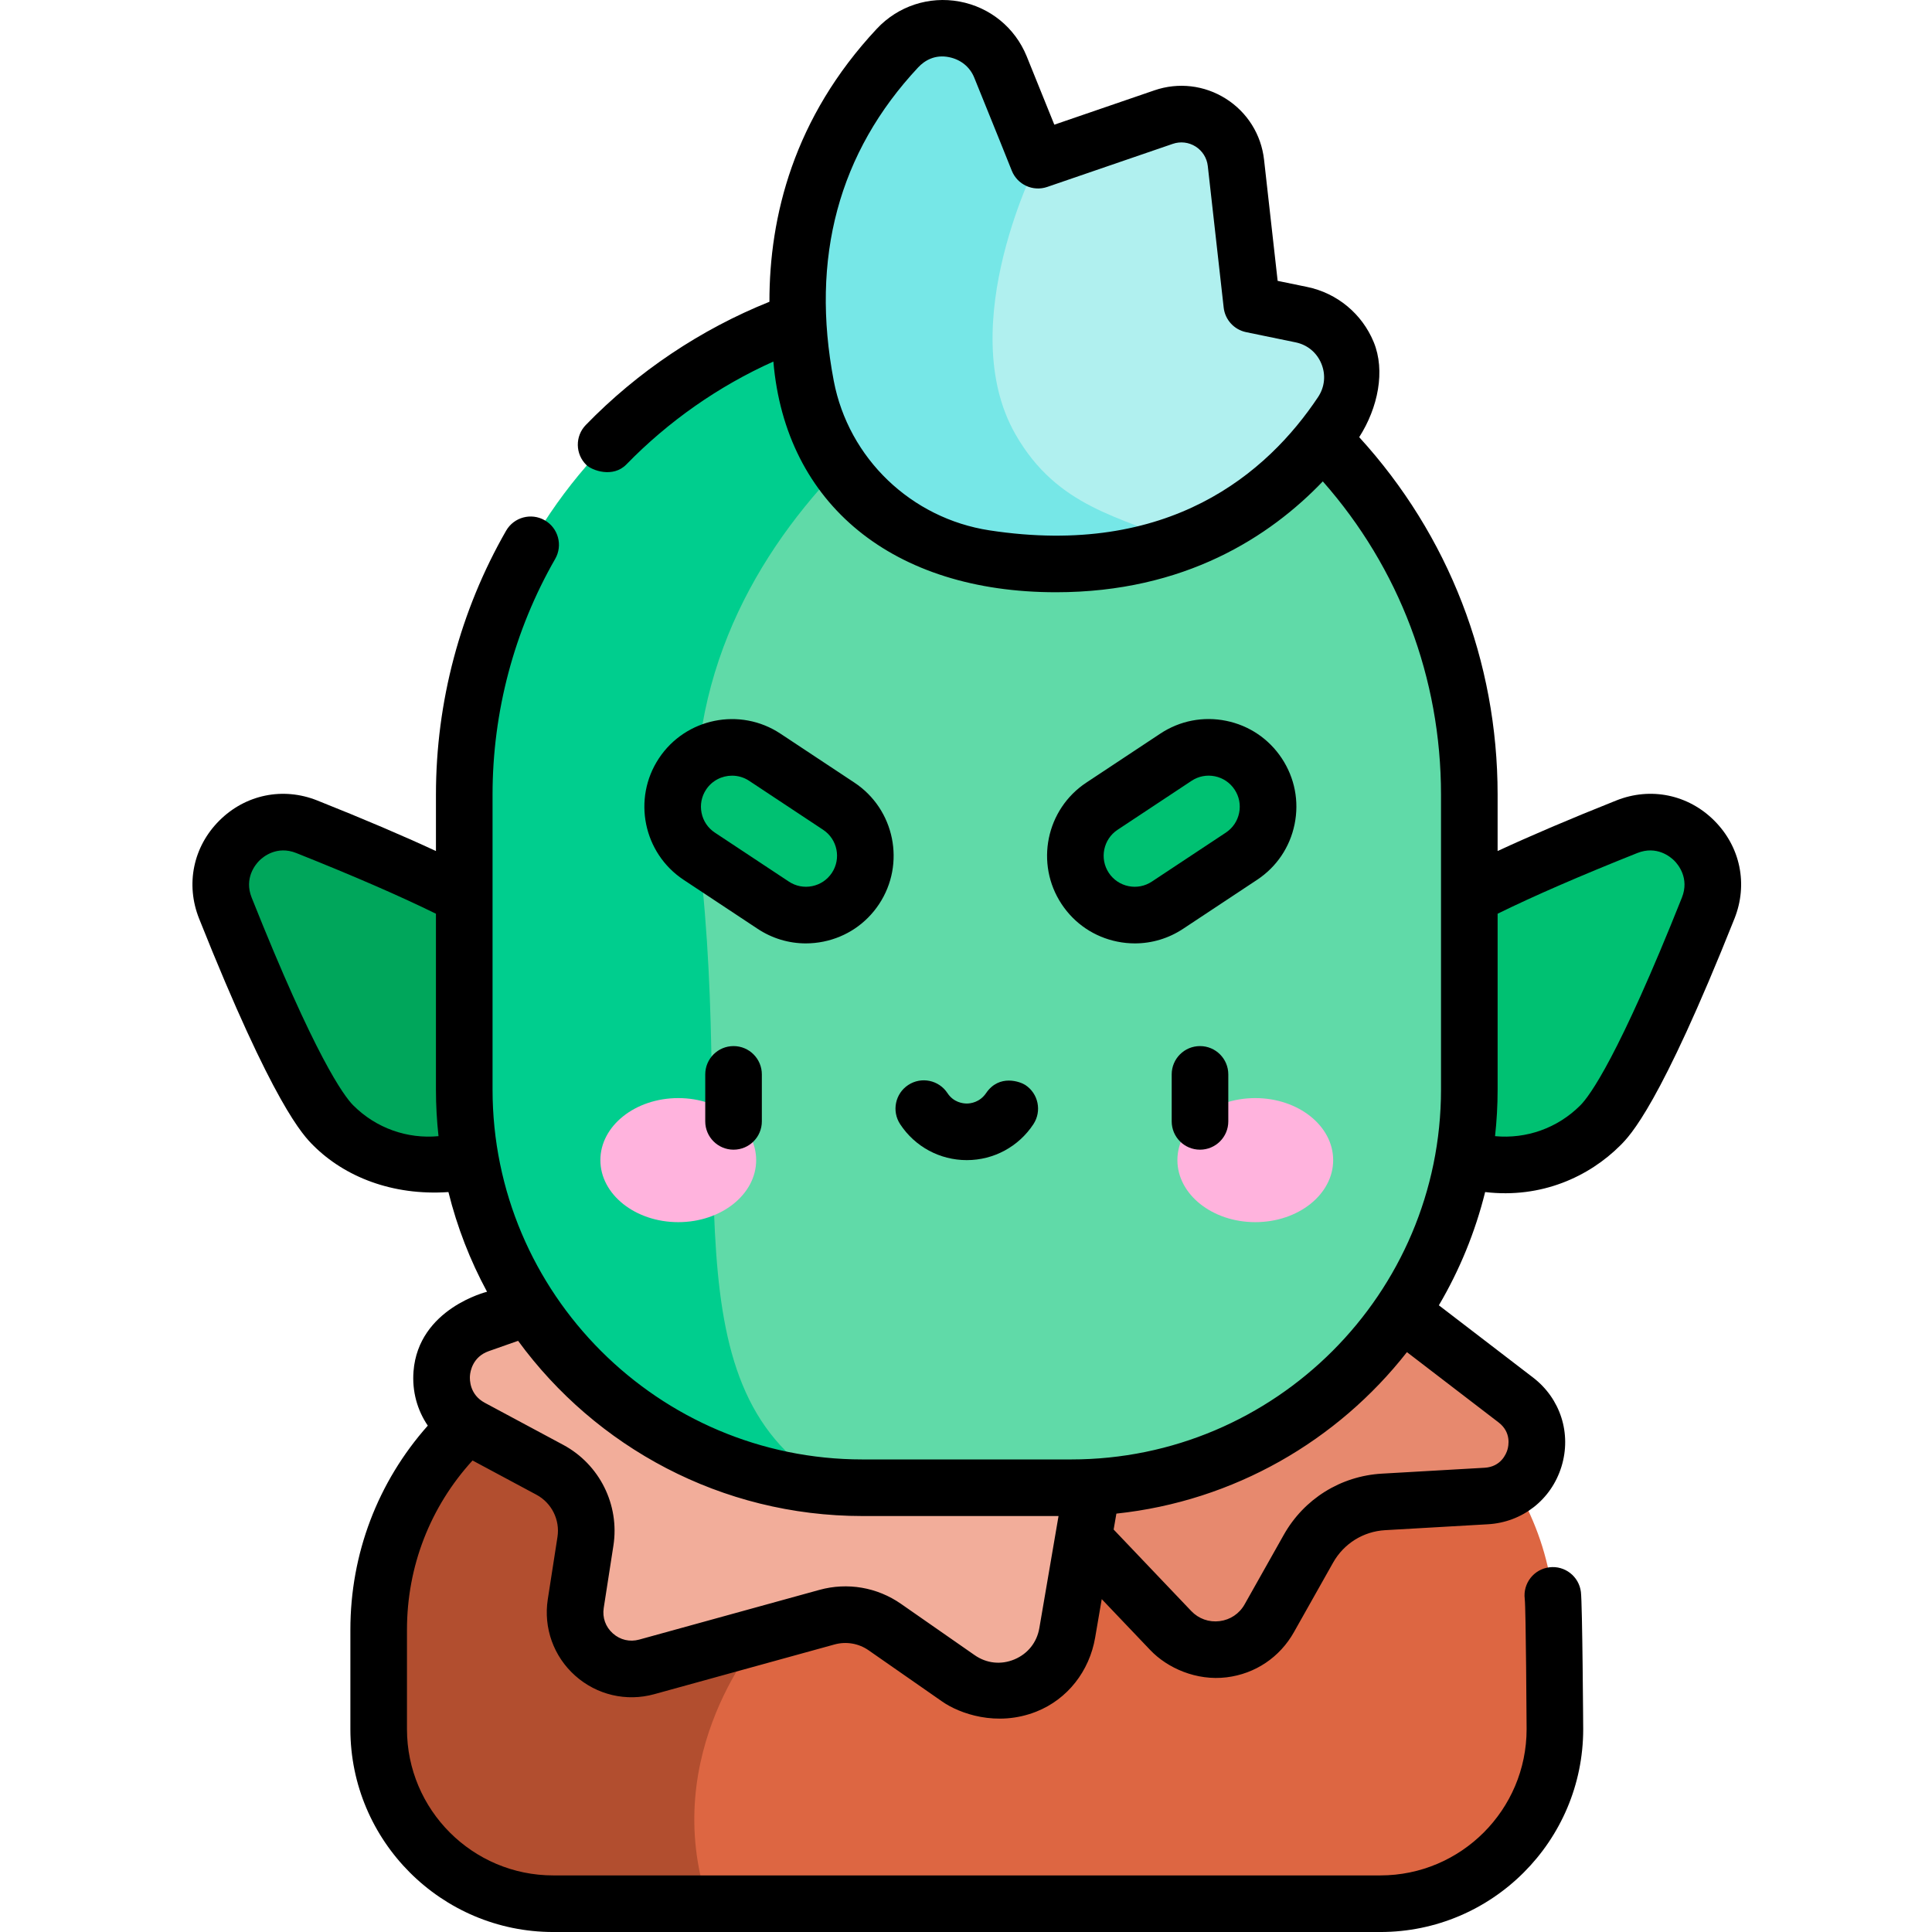 <svg height="511pt" viewBox="-50 0 511 512" width="511pt" xmlns="http://www.w3.org/2000/svg"><path d="m315.297 504.5h-219.184c-25.551 0-46.262-20.715-46.262-46.262v-26.348c0-40.926 33.176-74.098 74.098-74.098h163.512c40.922 0 74.098 33.172 74.098 74.098v26.348c0 25.547-20.711 46.262-46.262 46.262zm0 0" fill="#dd6642"/><path d="m151.398 433.328v-75.535h-27.449c-40.922 0-74.098 33.172-74.098 74.098v26.348c0 25.547 20.711 46.262 46.262 46.262h41.09c-13.496-40.008 14.195-71.172 14.195-71.172zm0 0" fill="#b24e2f"/><path d="m205.707 375.352 54.047 56.754c7.59 7.969 20.719 6.332 26.117-3.254l10.375-18.422c4.086-7.258 11.586-11.934 19.898-12.41l27.234-1.566c13.141-.754 18.273-17.438 7.824-25.445l-48.398-37.117zm0 0" fill="#e7896e"/><path d="m106.633 340.398-30.094 10.594c-12.301 4.332-13.602 21.215-2.105 27.379l20.77 11.137c6.848 3.672 10.633 11.27 9.441 18.945l-2.562 16.523c-1.668 10.762 8.32 19.66 18.82 16.766l47.75-13.176c5.25-1.445 10.867-.484 15.336 2.629l19.527 13.598c11.121 7.746 26.523 1.297 28.812-12.062l15.812-92.332zm0 0" fill="#f2ad9a"/><path d="m88.375 247.691c13.957 13.961 13.957 36.594 0 50.551-13.961 13.961-36.594 13.961-50.555 0-7.664-7.664-19.488-34.734-28.594-57.582-5.391-13.535 8.027-26.957 21.562-21.562 22.852 9.102 49.918 20.926 57.586 28.594zm0 0" fill="#00a65b"/><path d="m323.039 247.691c-13.961 13.961-13.961 36.594 0 50.551 13.957 13.961 36.59 13.961 50.551 0 7.668-7.664 19.492-34.734 28.594-57.582 5.395-13.535-8.027-26.957-21.562-21.562-22.848 9.102-49.918 20.926-57.582 28.594zm0 0" fill="#00c172"/><path d="m233.453 394.262h-55.492c-58.23 0-105.434-47.203-105.434-105.43v-78.379c0-73.48 59.57-133.047 133.047-133.047h.262c73.48 0 133.047 59.566 133.047 133.047v78.379c0 58.227-47.203 105.43-105.43 105.43zm0 0" fill="#60daa8"/><path d="m134.805 226.906c-10.367-88.176 74.23-135.105 98.441-146.648-8.879-1.867-18.105-2.852-27.539-2.852-73.551 0-133.176 59.625-133.176 133.176v78.148c0 55.707 43.172 101.332 97.879 105.258-45.215-24.969-25.883-84.41-35.605-167.082zm0 0" fill="#00ce8e"/><path d="m149.891 307.445c0-9.078-9.242-16.438-20.645-16.438-11.398 0-20.641 7.359-20.641 16.438 0 9.078 9.242 16.438 20.641 16.438 11.402 0 20.645-7.359 20.645-16.438zm0 0" fill="#ffb3dd"/><path d="m302.805 307.445c0-9.078-9.242-16.438-20.641-16.438-11.398 0-20.641 7.359-20.641 16.438 0 9.078 9.242 16.438 20.641 16.438 11.398 0 20.641-7.359 20.641-16.438zm0 0" fill="#ffb3dd"/><path d="m176.215 235.453c-4.797 7.246-14.555 9.23-21.801 4.434l-19.609-12.98c-7.242-4.797-9.23-14.555-4.434-21.801 4.797-7.246 14.559-9.23 21.801-4.434l19.609 12.98c7.246 4.797 9.23 14.559 4.434 21.801zm0 0" fill="#00c172"/><path d="m237.09 235.453c4.797 7.246 14.559 9.23 21.801 4.434l19.609-12.98c7.246-4.797 9.23-14.555 4.434-21.801-4.793-7.246-14.555-9.23-21.801-4.434l-19.609 12.98c-7.246 4.797-9.23 14.559-4.434 21.801zm0 0" fill="#00c172"/><path d="m163.094 102.363c-4.871-25.477-3.633-59.809 24.246-89.621 8.211-8.781 22.754-6.141 27.289 4.992 4.898 12.016 9.969 24.711 9.969 24.711l33.27-11.414c8.797-3.02 18.129 2.883 19.168 12.129l4.211 37.516 13.121 2.703c11.789 2.426 17.348 16.016 10.668 26.027-13.582 20.352-41.754 46.621-94.438 38.559-23.832-3.645-42.977-21.918-47.504-45.602zm0 0" fill="#b0f0ef"/><path d="m218.617 115.117c-16.57-28.992 5.98-72.672 5.98-72.672s-5.07-12.695-9.969-24.711c-4.535-11.133-19.074-13.773-27.285-4.992-27.879 29.809-29.121 64.145-24.25 89.621 4.527 23.684 23.672 41.957 47.504 45.602 20.797 3.184 37.781 1.012 51.551-4.027-15.305-7.02-32.344-9.238-43.531-28.82zm0 0" fill="#76e7e7"/><path d="m260.012 284.723v12.453c0 4.141 3.355 7.5 7.5 7.5s7.5-3.359 7.5-7.5v-12.453c0-4.141-3.355-7.5-7.5-7.5s-7.5 3.359-7.5 7.5zm0 0"/><path d="m143.898 277.223c-4.141 0-7.5 3.359-7.5 7.5v12.453c0 4.141 3.359 7.5 7.5 7.5 4.145 0 7.5-3.359 7.5-7.5v-12.453c0-4.141-3.355-7.5-7.5-7.5zm0 0"/><path d="m205.707 307.445c7.137 0 13.738-3.562 17.66-9.527 2.273-3.465 1.309-8.113-2.152-10.387-1.27-.832-6.883-2.992-10.387 2.148-1.68 2.469-4.129 2.766-5.121 2.766-.996 0-3.484-.27-5.125-2.766-2.273-3.461-6.926-4.422-10.387-2.148-3.461 2.273-4.422 6.922-2.148 10.387 3.918 5.965 10.52 9.527 17.66 9.527zm0 0"/><path d="m167.727 249.535c6.082-1.234 11.316-4.766 14.742-9.941 7.07-10.68 4.137-25.121-6.547-32.195l-19.609-12.98c-10.684-7.07-25.125-4.133-32.195 6.547-7.07 10.68-4.133 25.125 6.547 32.195l19.609 12.98c3.852 2.551 8.266 3.867 12.777 3.867 1.555 0 3.121-.156 4.676-.473zm-28.781-28.883c-1.832-1.211-3.086-3.066-3.523-5.223-.438-2.152-.012-4.352 1.203-6.184 1.582-2.391 4.203-3.684 6.875-3.684 1.562 0 3.137.441 4.531 1.363l19.609 12.98c3.785 2.508 4.824 7.625 2.32 11.41-1.215 1.832-3.066 3.082-5.223 3.52s-4.352.012-6.184-1.203zm0 0"/><path d="m292.582 218.418c1.238-6.082.031-12.277-3.395-17.453-3.426-5.172-8.66-8.703-14.742-9.941-6.078-1.234-12.277-.031-17.453 3.395l-19.609 12.984c-10.68 7.07-13.617 21.512-6.547 32.191 3.426 5.176 8.66 8.707 14.742 9.941 1.559.32 3.121.473 4.676.473 4.512 0 8.93-1.316 12.777-3.863l19.609-12.984c5.176-3.426 8.707-8.66 9.941-14.742zm-14.699-2.988c-.438 2.152-1.688 4.008-3.523 5.223l-19.609 12.98c-1.832 1.215-4.027 1.641-6.184 1.203-2.152-.438-4.008-1.688-5.223-3.52-2.504-3.785-1.465-8.902 2.32-11.41l19.609-12.98c1.832-1.215 4.031-1.641 6.184-1.203 2.152.438 4.008 1.688 5.223 3.523 1.215 1.832 1.641 4.027 1.203 6.184zm0 0"/><path d="m403.805 217.477c-6.922-6.922-16.867-8.969-25.957-5.348-12.227 4.871-22.746 9.355-31.465 13.402v-14.949c0-35.383-12.98-68.77-36.68-94.73 5.02-7.848 6.953-17.621 3.855-25.164-3.094-7.531-9.703-13.012-17.68-14.652l-7.789-1.605-3.602-32.105c-.75-6.676-4.438-12.57-10.117-16.164-5.68-3.594-12.582-4.406-18.938-2.223l-26.527 9.102c-1.93-4.812-4.668-11.598-7.328-18.133-3.094-7.594-9.754-13.016-17.82-14.504-8.086-1.492-16.27 1.207-21.895 7.219-22.094 23.629-28.48 49.859-28.457 72.348-18.203 7.309-34.945 18.516-48.664 32.652-2.883 2.973-2.812 7.723.16 10.605 1.457 1.414 7.023 3.52 10.605-.16 11.133-11.43 24.441-20.75 38.945-27.254 3.23 37.977 31.871 61.137 74.891 61.137 34.164 0 56.746-14.777 70.715-29.379 20.254 22.953 31.324 52.133 31.324 83.012v78.148c0 54.059-43.977 98.035-98.031 98.035h-55.289c-54.055 0-98.031-43.977-98.031-98.035v-78.148c0-21.949 5.738-43.551 16.598-62.469 2.062-3.594.824-8.176-2.77-10.238-3.59-2.062-8.176-.824-10.238 2.77-12.16 21.188-18.59 45.375-18.59 69.938v14.949c-8.719-4.047-19.238-8.531-31.465-13.402-9.09-3.621-19.035-1.57-25.957 5.352-6.922 6.918-8.969 16.863-5.348 25.957 19.77 49.625 27.664 57.516 30.258 60.109 8.266 8.266 20.91 13.379 35.82 12.359 2.309 9.312 5.77 18.176 10.23 26.422 0 0-18.184 4.418-19.484 21.09-.41 5.273.98 10.277 3.785 14.387-13.258 14.934-20.516 33.949-20.516 54.086v26.348c0 29.645 24.117 53.762 53.762 53.762h219.188c29.641 0 53.762-24.117 53.762-53.762 0 0-.207-33.062-.609-36.359-.504-4.109-4.246-7.043-8.355-6.531-4.113.504-7.035 4.246-6.531 8.355.328 2.695.496 34.535.496 34.535 0 21.375-17.387 38.762-38.762 38.762h-219.191c-21.375 0-38.762-17.387-38.762-38.762v-26.348c0-16.754 6.148-32.562 17.375-44.852l16.934 9.078c4.035 2.164 6.277 6.66 5.574 11.188l-2.566 16.52c-1.176 7.582 1.543 15.152 7.27 20.254 5.73 5.102 13.562 6.934 20.957 4.891l47.754-13.172c3.105-.855 6.406-.293 9.051 1.551l19.527 13.598c4.445 3.098 14.387 6.812 24.902 2.648 8.316-3.297 14.078-10.781 15.59-19.598l1.75-10.215 12.855 13.496c4.566 4.797 12.258 8.203 20.234 7.227 7.59-.93 14.094-5.309 17.844-11.973l10.379-18.422c2.848-5.055 8.004-8.27 13.793-8.602l27.234-1.566c9.148-.527 16.801-6.527 19.496-15.285 2.695-8.762-.262-18.023-7.535-23.602l-24.957-19.141c5.445-9.246 9.613-19.332 12.262-30.012 14.914 1.77 27.559-4.094 35.82-12.359 2.594-2.594 10.488-10.488 30.258-60.113 3.621-9.086 1.574-19.031-5.348-25.953zm-192.074-76.926c-20.766-3.176-37.352-19.09-41.27-39.594-6.234-32.605 1.289-60.562 22.359-83.094 1.746-1.867 4.496-3.477 8.215-2.711 3.043.629 5.477 2.535 6.648 5.414 4.832 11.852 9.898 24.535 9.949 24.66 1.48 3.715 5.617 5.613 9.398 4.312l33.266-11.414c2.031-.699 4.238-.438 6.051.707 1.812 1.148 2.992 3.031 3.23 5.164l4.211 37.516c.363 3.23 2.762 5.855 5.941 6.512l13.121 2.703c3.129.645 5.617 2.707 6.828 5.656 1.219 2.965.895 6.195-.887 8.863-13.43 20.129-39.438 42.59-87.062 35.305zm-168.605 152.391c-2.496-2.496-10.117-12.859-26.93-55.059-2.059-5.16 1.023-8.805 2.02-9.801.992-.992 4.637-4.074 9.797-2.02 15.168 6.043 27.578 11.438 37.016 16.086v46.582c0 4.18.238 8.301.68 12.363-8.273.781-16.543-2.109-22.582-8.152zm175.211 146.816c-3.543 1.484-7.383 1.074-10.535-1.121l-19.527-13.598c-6.316-4.402-14.195-5.75-21.613-3.703l-47.754 13.172c-2.504.691-5.051.098-6.988-1.629-1.938-1.727-2.824-4.188-2.426-6.754l2.566-16.52c1.676-10.809-3.672-21.539-13.309-26.707l-20.773-11.141c-4-2.145-4.023-6.043-3.938-7.188.09-1.145.707-4.996 4.992-6.504l7.766-2.734c20.578 28.129 53.824 46.434 91.266 46.434h51.957l-5.086 29.699c-.648 3.785-3.055 6.809-6.598 8.293zm128.305-62.801c3.43 2.633 2.648 6.246 2.328 7.289-.32 1.047-1.703 4.473-6.02 4.723l-27.234 1.562c-10.918.629-20.637 6.691-26.004 16.219l-10.375 18.422c-1.395 2.477-3.812 4.098-6.629 4.445-2.82.355-5.562-.625-7.52-2.684l-20.562-21.59.727-4.219c31.18-3.305 58.617-19.336 77-42.793zm48.578-139.074c-16.812 42.199-24.434 52.562-26.93 55.059-6.043 6.043-14.312 8.934-22.586 8.152.445-4.062.68-8.184.68-12.363v-46.582c9.438-4.648 21.848-10.043 37.016-16.086 5.16-2.055 8.805 1.027 9.797 2.02.996.996 4.078 4.641 2.023 9.801zm0 0"/></svg>